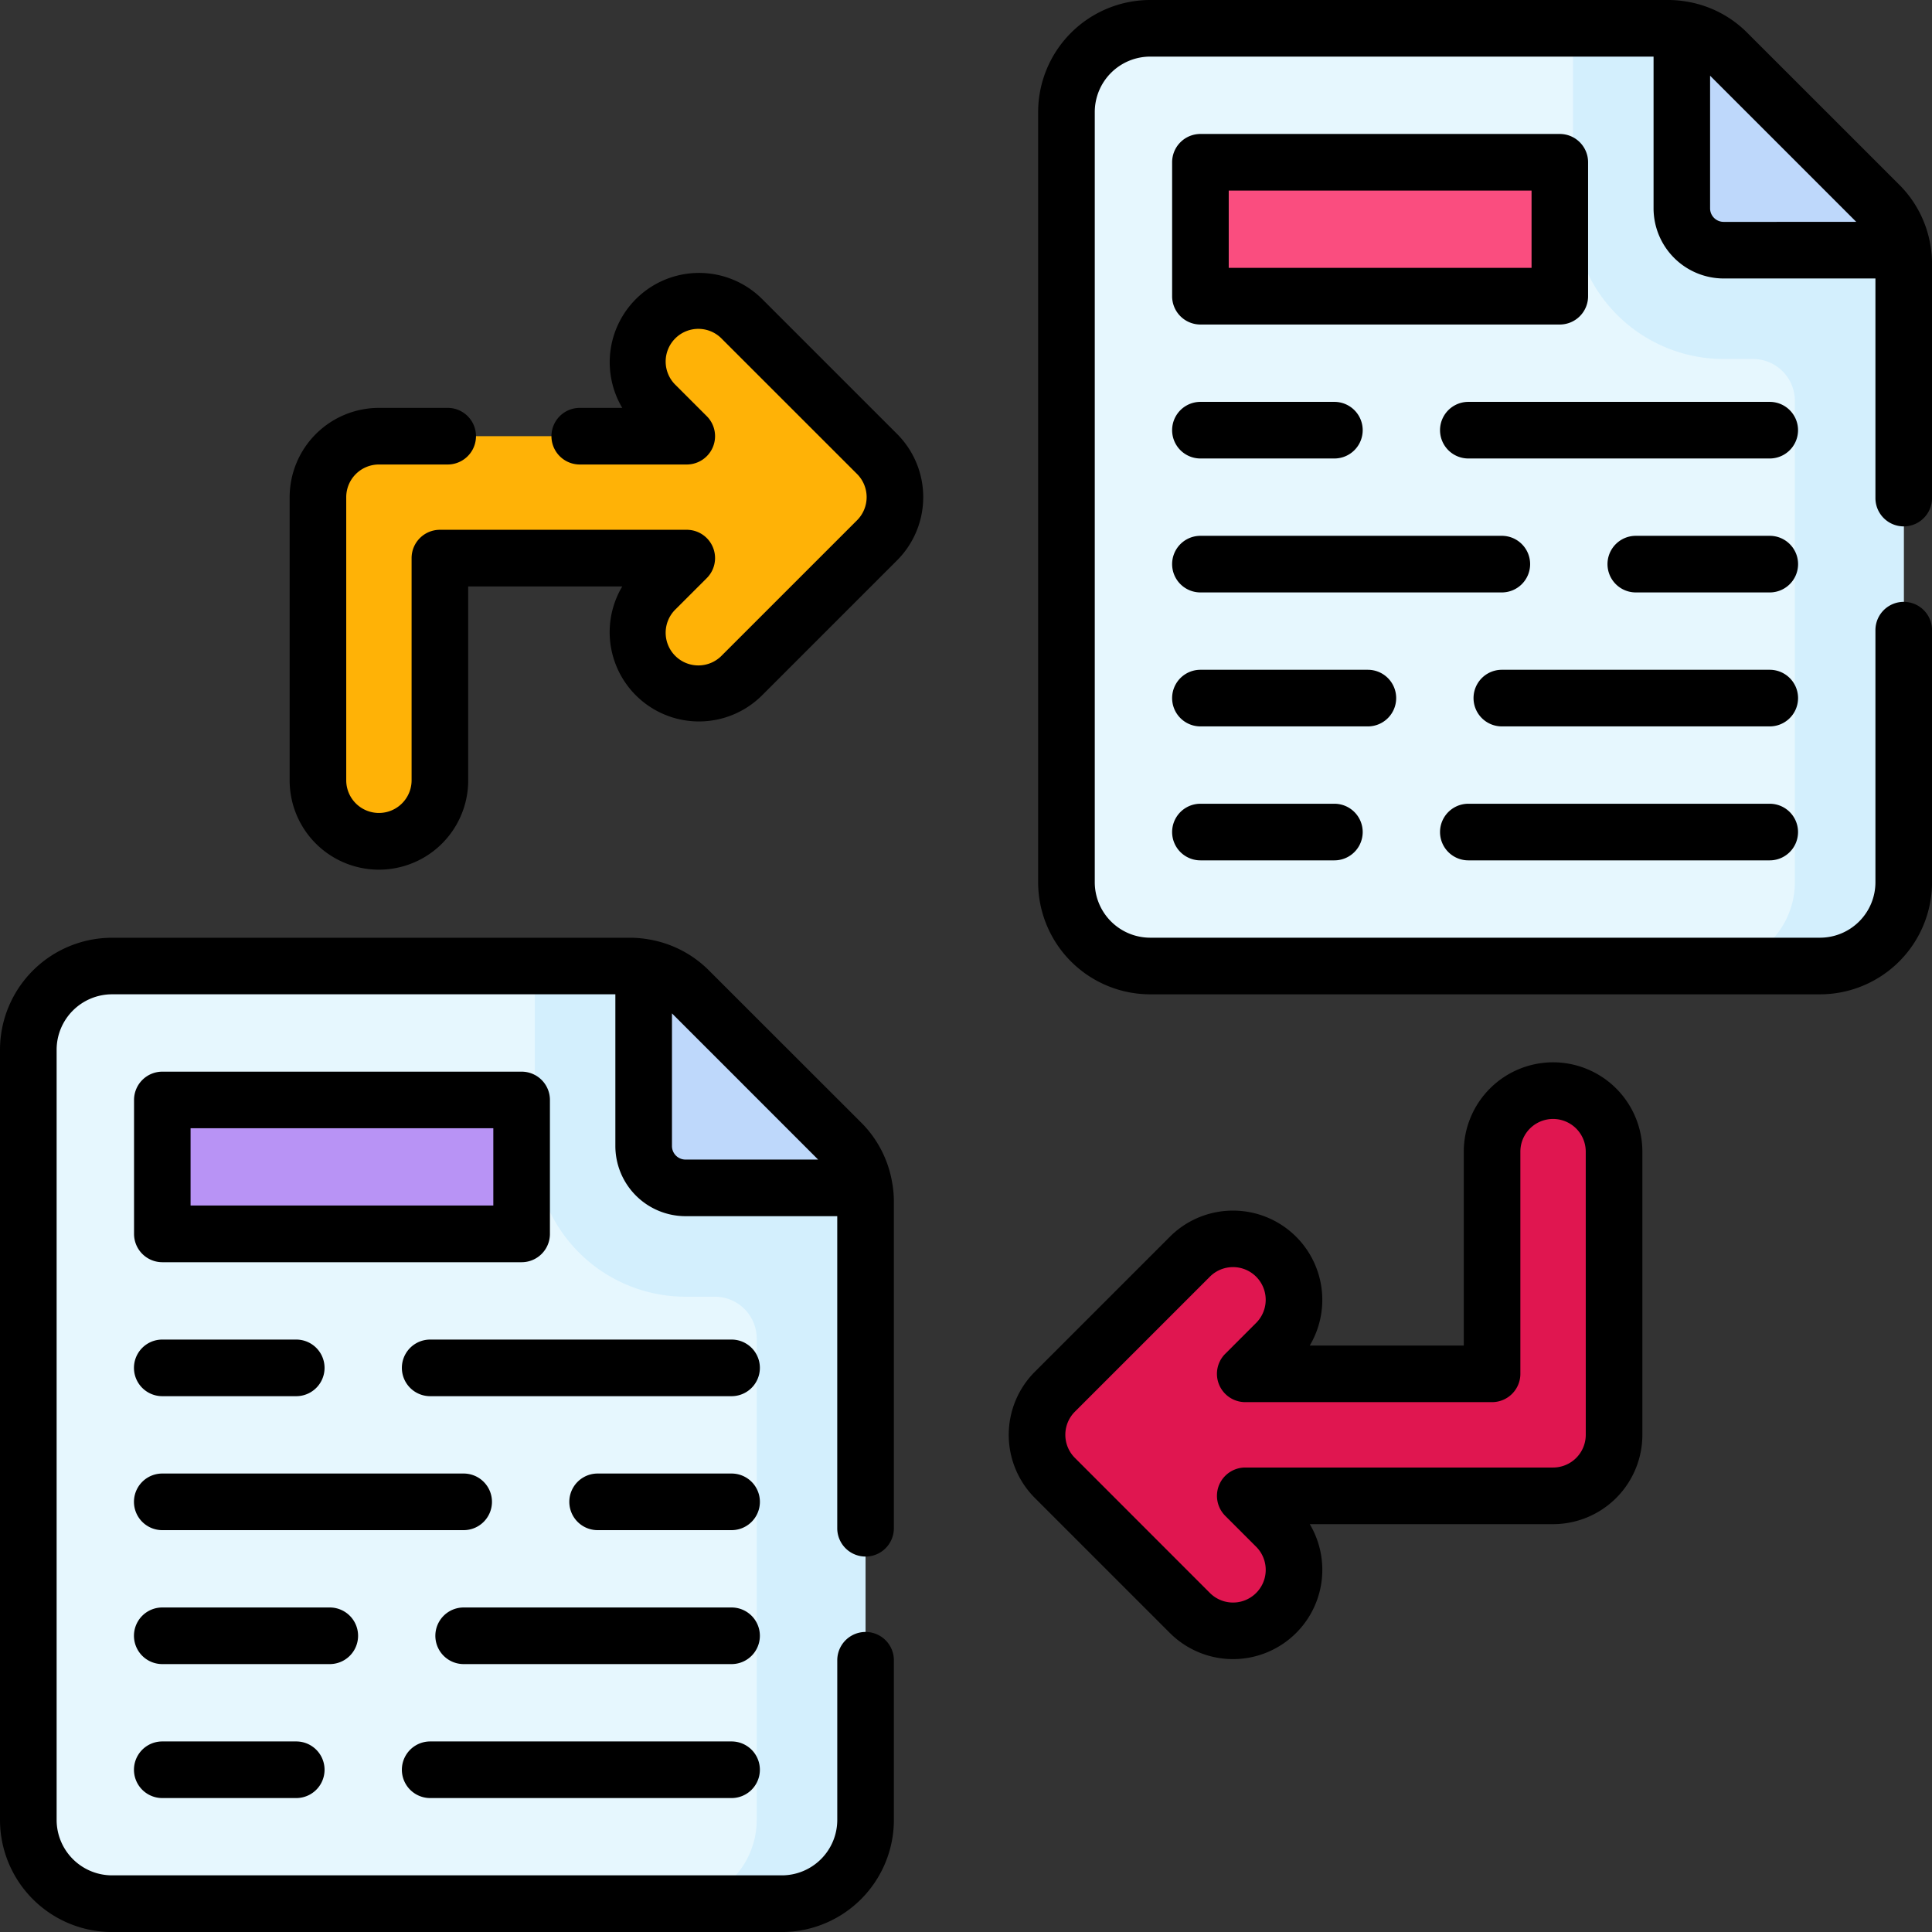 <svg id="t7-ic7" xmlns="http://www.w3.org/2000/svg" width="100" height="100" viewBox="0 0 100 100">
  <rect x="0" y="0" width="100" height="100" fill="#333333" stroke="none"/>
  <g id="Group_107187" data-name="Group 107187" transform="translate(1.465 50)">
    <g id="Group_107183" data-name="Group 107183" transform="translate(0 0)">
      <path id="Path_163120" data-name="Path 163120" d="M50.834,268.195V300.2a4.332,4.332,0,0,1-4.334,4.334H11.833A4.332,4.332,0,0,1,7.5,300.2V260.334A4.333,4.333,0,0,1,11.833,256H38.64a4.082,4.082,0,0,1,.711.061A4.313,4.313,0,0,1,41.7,257.27l7.861,7.861a4.313,4.313,0,0,1,1.209,2.353,4.1,4.1,0,0,1,.061.711Z" transform="translate(-7.499 -256)" fill="#e6f7fe"/>
    </g>
    <g id="Group_107184" data-name="Group 107184" transform="translate(26.218)">
      <path id="Path_163121" data-name="Path 163121" d="M158.791,267.484a4.315,4.315,0,0,0-1.209-2.353l-7.861-7.861a4.313,4.313,0,0,0-2.353-1.209,4.084,4.084,0,0,0-.711-.061h-4.923v9.317a7.8,7.8,0,0,0,7.8,7.8h1.517a2.167,2.167,0,0,1,2.167,2.167V300.2a4.332,4.332,0,0,1-4.334,4.334h5.634a4.334,4.334,0,0,0,4.334-4.334V268.194A4.1,4.1,0,0,0,158.791,267.484Z" transform="translate(-141.734 -256)" fill="#d3effd"/>
    </g>
    <g id="Group_107185" data-name="Group 107185" transform="translate(31.851 0.061)">
      <path id="Path_163122" data-name="Path 163122" d="M182,267.734h-9.256a2.167,2.167,0,0,1-2.167-2.167v-9.256a4.313,4.313,0,0,1,2.353,1.209l7.861,7.861A4.312,4.312,0,0,1,182,267.734Z" transform="translate(-170.577 -256.311)" fill="#bed8fb"/>
    </g>
    <g id="Group_107186" data-name="Group 107186" transform="translate(6.934 6.934)">
      <path id="Path_163123" data-name="Path 163123" d="M43,291.5H61.6v6.934H43Z" transform="translate(-43 -291.5)" fill="#b893f5"/>
    </g>
  </g>
  <g id="Group_107192" data-name="Group 107192" transform="translate(55.2 1.465)">
    <g id="Group_107188" data-name="Group 107188">
      <path id="Path_163124" data-name="Path 163124" d="M325.959,19.695V51.7a4.332,4.332,0,0,1-4.334,4.334H286.958a4.332,4.332,0,0,1-4.334-4.334V11.834A4.332,4.332,0,0,1,286.958,7.5h26.807a4.084,4.084,0,0,1,.711.061,4.314,4.314,0,0,1,2.353,1.209l7.861,7.861a4.313,4.313,0,0,1,1.209,2.353,4.084,4.084,0,0,1,.061.711Z" transform="translate(-282.624 -7.5)" fill="#e6f7fe"/>
    </g>
    <g id="Group_107189" data-name="Group 107189" transform="translate(26.218 0)">
      <path id="Path_163125" data-name="Path 163125" d="M433.916,18.984a4.315,4.315,0,0,0-1.209-2.353L424.846,8.77a4.313,4.313,0,0,0-2.353-1.209,4.082,4.082,0,0,0-.711-.061h-4.923v9.317a7.8,7.8,0,0,0,7.8,7.8h1.517a2.167,2.167,0,0,1,2.167,2.167V51.7a4.332,4.332,0,0,1-4.334,4.334h5.634a4.334,4.334,0,0,0,4.334-4.334V19.695a4.1,4.1,0,0,0-.061-.711Z" transform="translate(-416.859 -7.5)" fill="#d3effd"/>
    </g>
    <g id="Group_107190" data-name="Group 107190" transform="translate(31.851 0.061)">
      <path id="Path_163126" data-name="Path 163126" d="M457.125,19.234h-9.256a2.167,2.167,0,0,1-2.167-2.167V7.811a4.313,4.313,0,0,1,2.353,1.209l7.861,7.861A4.312,4.312,0,0,1,457.125,19.234Z" transform="translate(-445.702 -7.811)" fill="#bed8fb"/>
    </g>
    <g id="Group_107191" data-name="Group 107191" transform="translate(6.934 6.934)">
      <path id="Path_163127" data-name="Path 163127" d="M318.125,43h18.6v6.934h-18.6Z" transform="translate(-318.125 -43)" fill="#fa4d7f"/>
    </g>
  </g>
  <g id="Group_107193" data-name="Group 107193" transform="translate(16.457 15.589)">
    <path id="Path_163128" data-name="Path 163128" d="M113.2,87.727l-6.987-6.987a3.157,3.157,0,0,0-4.464,4.464l1.6,1.6H87.416a3.157,3.157,0,0,0-3.157,3.157V104.62a3.157,3.157,0,1,0,6.314,0v-11.5h12.776l-1.6,1.6a3.157,3.157,0,0,0,4.464,4.464l6.987-6.987A3.157,3.157,0,0,0,113.2,87.727Z" transform="translate(-84.259 -79.816)" fill="#ffb206"/>
  </g>
  <g id="Group_107194" data-name="Group 107194" transform="translate(53.676 56.45)">
    <path id="Path_163129" data-name="Path 163129" d="M275.745,309.073l6.987,6.987A3.157,3.157,0,1,0,287.2,311.6l-1.6-1.6h15.933a3.157,3.157,0,0,0,3.157-3.157V292.18a3.157,3.157,0,0,0-6.314,0v11.5H285.6l1.6-1.6a3.157,3.157,0,0,0-4.464-4.464l-6.987,6.987a3.157,3.157,0,0,0,0,4.464Z" transform="translate(-274.82 -289.023)" fill="#e01650"/>
  </g>
  <g id="Group_107195" data-name="Group 107195" transform="translate(0 0)">
    <path id="Path_163130" data-name="Path 163130" d="M44.565,258.06,36.7,250.2a5.74,5.74,0,0,0-3.136-1.615,5.609,5.609,0,0,0-.963-.082H5.8A5.805,5.805,0,0,0,0,254.3v39.867a5.805,5.805,0,0,0,5.8,5.8H40.467a5.805,5.805,0,0,0,5.8-5.8V285.9a1.465,1.465,0,0,0-2.93,0v8.264a2.872,2.872,0,0,1-2.869,2.869H5.8a2.872,2.872,0,0,1-2.869-2.869V254.3A2.872,2.872,0,0,1,5.8,251.43H31.851v7.852a3.636,3.636,0,0,0,3.632,3.632h7.853v16.153a1.465,1.465,0,0,0,2.93,0V262.16a5.333,5.333,0,0,0-.084-.961,5.728,5.728,0,0,0-1.616-3.139Zm-9.784,1.222v-6.865l7.565,7.567H35.483A.7.7,0,0,1,34.781,259.282Z" transform="translate(0 -199.965)"/>
    <path id="Path_163131" data-name="Path 163131" d="M36.965,293.863h18.6a1.465,1.465,0,0,0,1.465-1.465v-6.934A1.465,1.465,0,0,0,55.569,284h-18.6a1.465,1.465,0,0,0-1.465,1.465V292.4A1.465,1.465,0,0,0,36.965,293.863Zm1.465-6.934H54.1v4H38.43Z" transform="translate(-28.566 -228.531)"/>
    <path id="Path_163132" data-name="Path 163132" d="M123.565,355h-15.6a1.465,1.465,0,0,0,0,2.93h15.6a1.465,1.465,0,0,0,0-2.93Z" transform="translate(-85.699 -285.664)"/>
    <path id="Path_163133" data-name="Path 163133" d="M36.965,357.93H43.9a1.465,1.465,0,0,0,0-2.93H36.965a1.465,1.465,0,0,0,0,2.93Z" transform="translate(-28.566 -285.664)"/>
    <path id="Path_163134" data-name="Path 163134" d="M159.273,390.5H152.34a1.465,1.465,0,0,0,0,2.93h6.934a1.465,1.465,0,0,0,0-2.93Z" transform="translate(-121.407 -314.23)"/>
    <path id="Path_163135" data-name="Path 163135" d="M54.03,391.965a1.465,1.465,0,0,0-1.465-1.465h-15.6a1.465,1.465,0,0,0,0,2.93h15.6A1.465,1.465,0,0,0,54.03,391.965Z" transform="translate(-28.566 -314.23)"/>
    <path id="Path_163136" data-name="Path 163136" d="M130.707,426H116.84a1.465,1.465,0,0,0,0,2.93h13.867a1.465,1.465,0,0,0,0-2.93Z" transform="translate(-92.841 -342.797)"/>
    <path id="Path_163137" data-name="Path 163137" d="M47.1,427.465A1.465,1.465,0,0,0,45.632,426H36.965a1.465,1.465,0,0,0,0,2.93h8.667A1.465,1.465,0,0,0,47.1,427.465Z" transform="translate(-28.566 -342.797)"/>
    <path id="Path_163138" data-name="Path 163138" d="M107.965,464.43h15.6a1.465,1.465,0,0,0,0-2.93h-15.6a1.465,1.465,0,0,0,0,2.93Z" transform="translate(-85.699 -371.363)"/>
    <path id="Path_163139" data-name="Path 163139" d="M36.965,461.5a1.465,1.465,0,0,0,0,2.93H43.9a1.465,1.465,0,0,0,0-2.93Z" transform="translate(-28.566 -371.363)"/>
    <path id="Path_163140" data-name="Path 163140" d="M319.922,27.246a1.465,1.465,0,0,0,1.465-1.465V13.66a5.48,5.48,0,0,0-.079-.947,5.743,5.743,0,0,0-1.619-3.154L311.827,1.7A5.727,5.727,0,0,0,308.692.083,5.584,5.584,0,0,0,307.726,0H280.92a5.805,5.805,0,0,0-5.8,5.8V45.666a5.805,5.805,0,0,0,5.8,5.8h34.668a5.805,5.805,0,0,0,5.8-5.8V32.617a1.465,1.465,0,1,0-2.93,0V45.666a2.872,2.872,0,0,1-2.869,2.869H280.92a2.872,2.872,0,0,1-2.869-2.869V5.8A2.872,2.872,0,0,1,280.92,2.93h26.054v7.852a3.636,3.636,0,0,0,3.632,3.632h7.852V25.781A1.465,1.465,0,0,0,319.922,27.246ZM309.9,10.782V3.918l7.566,7.566H310.6a.7.7,0,0,1-.7-.7Z" transform="translate(-221.386 0)"/>
    <path id="Path_163141" data-name="Path 163141" d="M312.09,45.363h18.6a1.465,1.465,0,0,0,1.465-1.465V36.965a1.465,1.465,0,0,0-1.465-1.465h-18.6a1.465,1.465,0,0,0-1.465,1.465V43.9A1.465,1.465,0,0,0,312.09,45.363Zm1.465-6.934h15.674v4H313.555Z" transform="translate(-249.956 -28.566)"/>
    <path id="Path_163142" data-name="Path 163142" d="M398.69,106.5h-15.6a1.465,1.465,0,0,0,0,2.93h15.6a1.465,1.465,0,0,0,0-2.93Z" transform="translate(-307.089 -85.699)"/>
    <path id="Path_163143" data-name="Path 163143" d="M312.09,109.43h6.934a1.465,1.465,0,0,0,0-2.93H312.09a1.465,1.465,0,0,0,0,2.93Z" transform="translate(-249.956 -85.699)"/>
    <path id="Path_163144" data-name="Path 163144" d="M434.4,142h-6.934a1.465,1.465,0,0,0,0,2.93H434.4a1.465,1.465,0,0,0,0-2.93Z" transform="translate(-342.797 -114.266)"/>
    <path id="Path_163145" data-name="Path 163145" d="M329.155,143.465A1.465,1.465,0,0,0,327.69,142h-15.6a1.465,1.465,0,0,0,0,2.93h15.6A1.465,1.465,0,0,0,329.155,143.465Z" transform="translate(-249.956 -114.266)"/>
    <path id="Path_163146" data-name="Path 163146" d="M405.832,177.5H391.965a1.465,1.465,0,0,0,0,2.93h13.867a1.465,1.465,0,0,0,0-2.93Z" transform="translate(-314.23 -142.832)"/>
    <path id="Path_163147" data-name="Path 163147" d="M322.222,178.965a1.465,1.465,0,0,0-1.465-1.465H312.09a1.465,1.465,0,0,0,0,2.93h8.667A1.465,1.465,0,0,0,322.222,178.965Z" transform="translate(-249.956 -142.832)"/>
    <path id="Path_163148" data-name="Path 163148" d="M383.09,215.93h15.6a1.465,1.465,0,0,0,0-2.93h-15.6a1.465,1.465,0,0,0,0,2.93Z" transform="translate(-307.089 -171.398)"/>
    <path id="Path_163149" data-name="Path 163149" d="M312.09,213a1.465,1.465,0,0,0,0,2.93h6.934a1.465,1.465,0,0,0,0-2.93Z" transform="translate(-249.956 -171.398)"/>
    <path id="Path_163150" data-name="Path 163150" d="M101.216,73.671a4.623,4.623,0,0,0-7.24,5.634h-2.2a1.465,1.465,0,0,0,0,2.93h5.539a1.465,1.465,0,0,0,1.036-2.5l-1.6-1.6a1.692,1.692,0,1,1,2.391-2.393l6.988,6.986a1.694,1.694,0,0,1,0,2.393l-6.988,6.987a1.692,1.692,0,1,1-2.391-2.393l1.6-1.6a1.465,1.465,0,0,0-1.036-2.5H84.537a1.465,1.465,0,0,0-1.465,1.465v11.5a1.691,1.691,0,1,1-3.383,0V83.926a1.693,1.693,0,0,1,1.691-1.691H84.94a1.465,1.465,0,0,0,0-2.93H81.381a4.626,4.626,0,0,0-4.621,4.621v14.66a4.621,4.621,0,1,0,9.242,0V88.547h7.974a4.622,4.622,0,0,0,7.239,5.634l6.988-6.987a4.628,4.628,0,0,0,0-6.537Z" transform="translate(-61.768 -58.193)"/>
    <path id="Path_163151" data-name="Path 163151" d="M295.495,281.524a4.627,4.627,0,0,0-4.622,4.622v10.039H282.9a4.622,4.622,0,0,0-7.239-5.633l-6.987,6.987a4.621,4.621,0,0,0,0,6.536h0l6.987,6.987a4.623,4.623,0,0,0,7.241-5.633h12.594a4.627,4.627,0,0,0,4.621-4.622V286.146A4.626,4.626,0,0,0,295.495,281.524Zm1.692,19.282a1.694,1.694,0,0,1-1.692,1.692H279.562a1.465,1.465,0,0,0-1.036,2.5l1.6,1.6a1.692,1.692,0,1,1-2.393,2.393L270.745,302h0a1.692,1.692,0,0,1,0-2.393l6.987-6.987a1.692,1.692,0,0,1,2.393,2.393l-1.6,1.6a1.465,1.465,0,0,0,1.036,2.5h12.776a1.465,1.465,0,0,0,1.465-1.465v-11.5a1.692,1.692,0,1,1,3.384,0Z" transform="translate(-215.108 -226.539)"/>
  </g>
</svg>
